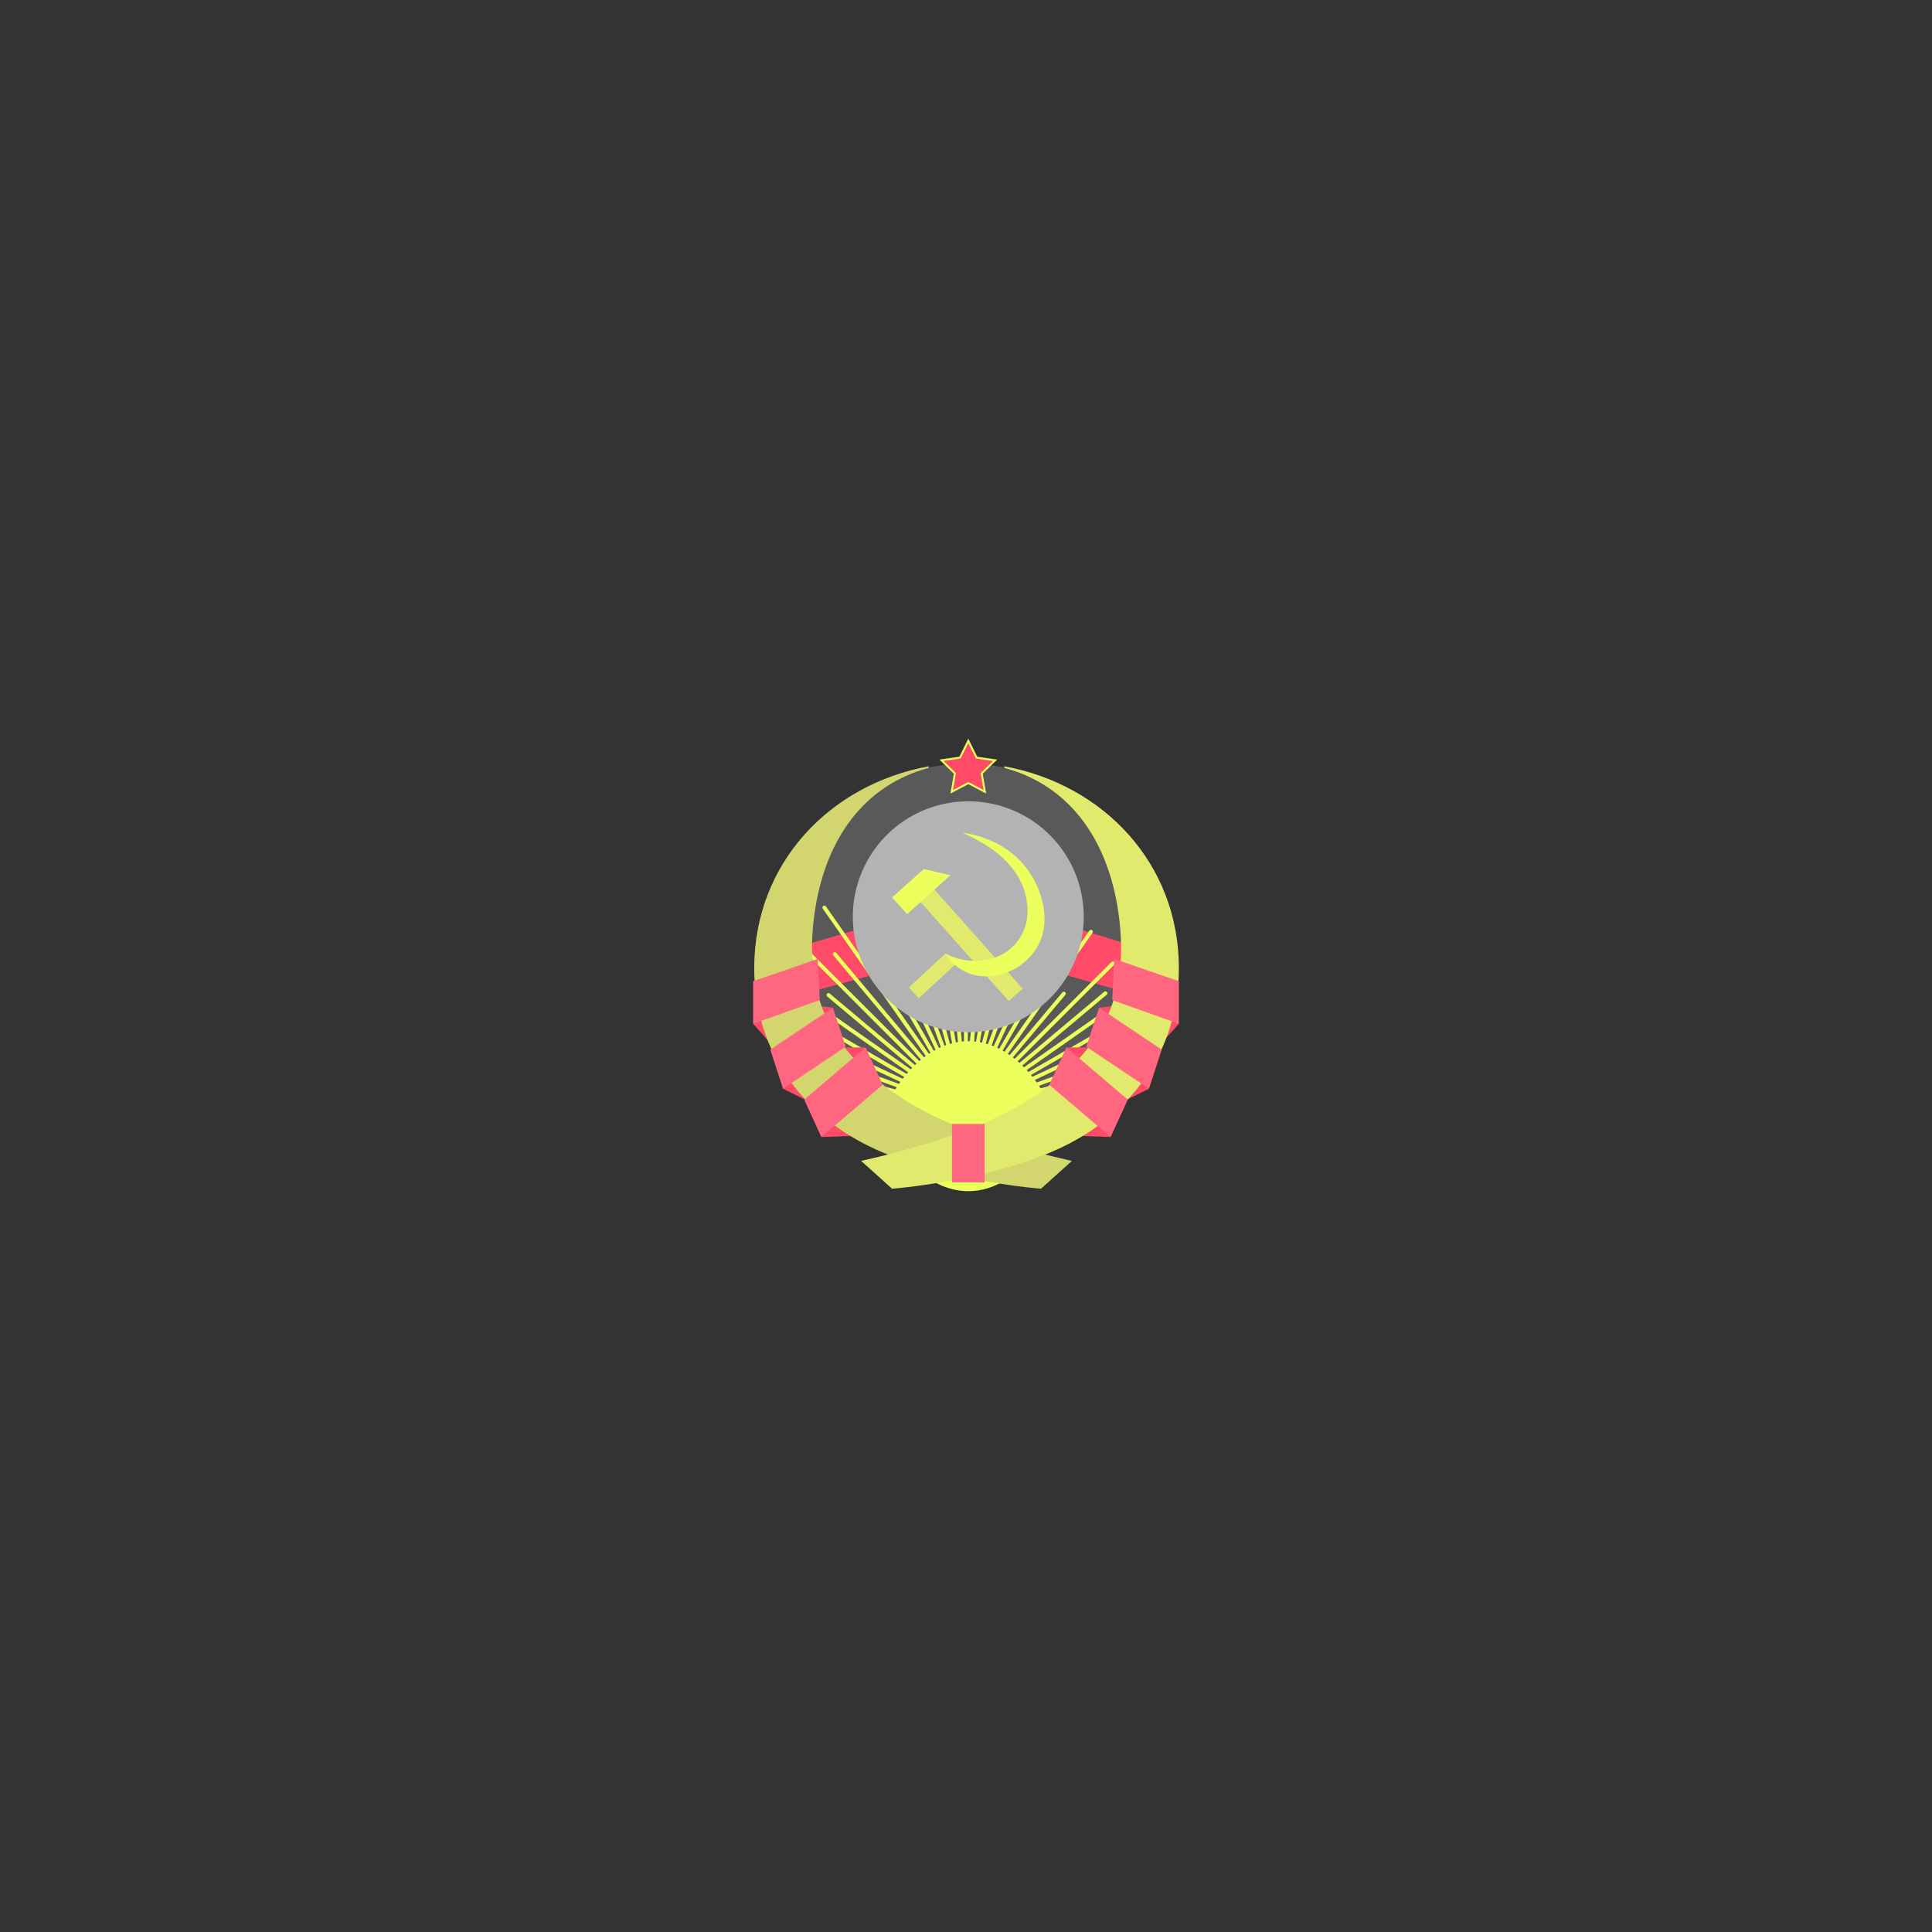 <svg id="Layer_1" data-name="Layer 1" xmlns="http://www.w3.org/2000/svg" xmlns:xlink="http://www.w3.org/1999/xlink" viewBox="0 0 500 500"><rect x="0" y="0" width="500" height="500" fill="#333333" stroke="none"/><defs><style>.cls-1,.cls-10,.cls-6{fill:none;}.cls-2{fill:#ff4a68;}.cls-3{fill:#595959;}.cls-4{fill:#ecff5c;}.cls-5{clip-path:url(#clip-path);}.cls-10,.cls-6{stroke:#ecff5c;stroke-miterlimit:10;}.cls-6{stroke-linecap:round;}.cls-7{fill:#d3d66e;}.cls-8{fill:#e1ea6c;}.cls-9{fill:#b3b3b3;}.cls-10{stroke-width:0.5px;}.cls-11{fill:#ff667f;}</style><clipPath id="clip-path"><path class="cls-1" d="M224.94,214.59a44.82,44.82,0,1,0,55,0Z"/></clipPath></defs><title>icon-70Artboard 7</title><polygon class="cls-2" points="305.09 264.95 300.08 270.59 299.12 260.89 305.09 264.95"/><polygon class="cls-2" points="297.36 281.76 289.92 285.44 291.5 275.82 297.36 281.76"/><polygon class="cls-2" points="287.43 294.26 277.15 293.89 281.28 286.82 287.43 294.26"/><path class="cls-3" d="M204.38,241.3c0-25.22,20.45-43.63,45.67-43.63s45.67,18.41,45.67,43.63-20.45,53-45.67,53-45.67-27.74-45.67-53"/><polygon class="cls-2" points="207.56 244.78 251.34 231.84 293.79 244.94 292.76 257.17 251.34 245.31 208.7 257 207.56 244.78"/><polygon class="cls-2" points="194.91 264.95 199.92 270.59 200.88 260.89 194.91 264.95"/><polygon class="cls-2" points="202.64 281.76 210.08 285.44 208.5 275.82 202.64 281.76"/><polygon class="cls-2" points="212.57 294.26 222.85 293.89 218.72 286.82 212.57 294.26"/><path class="cls-4" d="M250.6,269.47c-9.29,0-17.51,7.65-22.55,19.4,5,11.74,13.26,19.4,22.55,19.4s17.51-7.66,22.55-19.4c-5-11.74-13.26-19.4-22.55-19.4"/><g class="cls-5"><line class="cls-6" x1="209.01" y1="246.39" x2="263.97" y2="301.35"/><polyline class="cls-6" points="214.41 257.51 234.54 274.4 265.9 300.71"/><line class="cls-6" x1="201.64" y1="253.51" x2="265.9" y2="298.5"/><polyline class="cls-6" points="202.75 260.08 231.31 276.58 268.27 297.92"/><line class="cls-6" x1="204.58" y1="266.18" x2="271.55" y2="297.41"/><polyline class="cls-6" points="194.53 267.17 231.09 280.48 274.56 296.3"/><line class="cls-6" x1="202.3" y1="274.58" x2="271.59" y2="293.15"/><line class="cls-6" x1="199.21" y1="278.4" x2="279.14" y2="292.49"/><line class="cls-6" x1="206.36" y1="283.54" x2="275.24" y2="289.56"/><line class="cls-6" x1="209.11" y1="287.35" x2="289.06" y2="287.35"/><line class="cls-6" x1="209.89" y1="290.88" x2="291.42" y2="283.83"/><line class="cls-6" x1="231.89" y1="290.54" x2="299.79" y2="278.57"/><line class="cls-6" x1="236.81" y1="290.88" x2="305.4" y2="272.5"/><line class="cls-6" x1="230.88" y1="294.3" x2="295.25" y2="270.87"/><line class="cls-6" x1="231.69" y1="295.82" x2="309.53" y2="259.41"/><line class="cls-6" x1="233.66" y1="296.77" x2="297.08" y2="260.15"/><line class="cls-6" x1="236.31" y1="296.92" x2="298.31" y2="253.51"/><line class="cls-6" x1="235.21" y1="299.74" x2="286.08" y2="257.06"/><line class="cls-6" x1="236.31" y1="301.01" x2="288" y2="249.32"/><line class="cls-6" x1="239.69" y1="299.6" x2="275.32" y2="257.15"/><polyline class="cls-6" points="240.29 301.18 263.73 267.7 282.33 241.14"/><line class="cls-6" x1="242.37" y1="300.52" x2="271.54" y2="250"/><polyline class="cls-6" points="242.37 303.64 259.71 266.46 273.16 237.62"/><line class="cls-6" x1="244.69" y1="301.87" x2="263.48" y2="250.25"/><polyline class="cls-6" points="244.69 307.08 255.81 265.55 265.03 231.16"/><polyline class="cls-6" points="247.26 302.71 254.21 263.29 259.39 233.92"/><line class="cls-6" x1="248.15" y1="308.22" x2="255.12" y2="228.57"/><polyline class="cls-6" points="248.42 305.34 252.07 263.88 255.53 224.67"/><polyline class="cls-6" points="249.97 307.64 249.97 267.31 249.97 266.97 249.97 242.46"/><line class="cls-6" x1="251.39" y1="303.61" x2="245.21" y2="232.95"/><line class="cls-6" x1="253.52" y1="307.47" x2="241.3" y2="238.17"/><line class="cls-6" x1="254.82" y1="305.54" x2="234.15" y2="228.57"/><polyline class="cls-6" points="256.83 306.19 242.61 267.12 242.5 266.81 231.87 237.62"/><line class="cls-6" x1="258.52" y1="305.68" x2="226.1" y2="236.16"/><line class="cls-6" x1="260.14" y1="304.96" x2="226.2" y2="246.17"/><polyline class="cls-6" points="262.12 304.65 236.75 268.36 213.35 234.88"/><polyline class="cls-6" points="258.9 297.99 236.22 270.96 234.32 268.7 216.04 246.92"/></g><polygon class="cls-2" points="224.01 271.07 216.97 271.07 220.49 276.16 224.01 271.07"/><polygon class="cls-2" points="215.57 260.78 208.58 259.97 211.49 265.44 215.57 260.78"/><path class="cls-7" d="M277.43,300.43s-27.82-5.76-43.36-15.8c-18.37-11.86-26.43-25.85-23.25-48.33,2.67-18.83,12.54-33,29.53-37.57v-.41c-25.69,4.72-45.16,25.18-45.16,52.24,0,21.91,12.95,38.6,31.68,47,18.45,8.28,42.54,10.08,42.54,10.08Z"/><polygon class="cls-2" points="275.99 271.07 283.03 271.07 279.51 276.16 275.99 271.07"/><polygon class="cls-2" points="284.43 260.78 291.42 259.97 288.52 265.44 284.43 260.78"/><path class="cls-8" d="M222.85,300.43s27.82-5.76,43.36-15.8c18.37-11.86,26.43-25.85,23.25-48.33-2.67-18.83-12.54-33-29.53-37.57v-.41c25.69,4.72,45.16,25.18,45.16,52.24,0,21.91-12.94,38.6-31.68,47-18.45,8.28-42.54,10.08-42.54,10.08Z"/><path class="cls-9" d="M280.47,237.26a29.88,29.88,0,1,1-29.88-29.88,29.88,29.88,0,0,1,29.88,29.88"/><polygon class="cls-2" points="250.6 191.73 252.74 196.07 257.53 196.76 254.06 200.15 254.88 204.91 250.6 202.66 246.31 204.91 247.13 200.15 243.66 196.76 248.45 196.07 250.6 191.73"/><polygon class="cls-10" points="250.6 191.73 252.74 196.07 257.53 196.76 254.06 200.15 254.88 204.91 250.6 202.66 246.31 204.91 247.13 200.15 243.66 196.76 248.45 196.07 250.6 191.73"/><rect class="cls-8" x="248.98" y="227.29" width="4.82" height="34.54" transform="translate(-98.99 229.04) rotate(-41.67)"/><polygon class="cls-4" points="245.97 226.5 234.77 236.58 230.88 232.26 239.06 224.91 245.97 226.5"/><rect class="cls-8" x="234.78" y="250.67" width="12.91" height="3.79" transform="translate(-107.36 230.97) rotate(-42.77)"/><path class="cls-4" d="M244.69,246.79a16.38,16.38,0,0,0,11.92,1.31,12.54,12.54,0,0,0,9.28-11.39,17.47,17.47,0,0,0-3.93-12c-3.25-4.29-8.09-7-12.88-9.22a28.16,28.16,0,0,1,9.76,3.27,22.58,22.58,0,0,1,10.65,13.59c1.31,4.53,1.22,9.26-1.4,13.3a15.57,15.57,0,0,1-13.85,7,12.19,12.19,0,0,1-9.54-5.8"/><rect class="cls-11" x="246.37" y="290.88" width="8.45" height="15.14"/><polygon class="cls-11" points="228.45 280.74 212.57 294.26 208.13 284.59 224.01 271.07 228.45 280.74"/><polygon class="cls-11" points="218.86 270.9 202.64 281.76 199.35 271.64 215.57 260.78 218.86 270.9"/><polygon class="cls-11" points="212.16 258.82 194.91 264.95 194.91 253.93 211.6 248.19 212.16 258.82"/><polygon class="cls-11" points="271.55 280.74 287.43 294.26 291.87 284.59 275.99 271.07 271.55 280.74"/><polygon class="cls-11" points="281.14 270.9 297.36 281.76 300.65 271.64 284.43 260.78 281.14 270.9"/><polygon class="cls-11" points="287.84 258.82 305.09 264.95 305.09 253.93 288.4 248.19 287.84 258.82"/><ellipse class="cls-1" cx="250" cy="250" rx="112.5" ry="79.01"/></svg>
